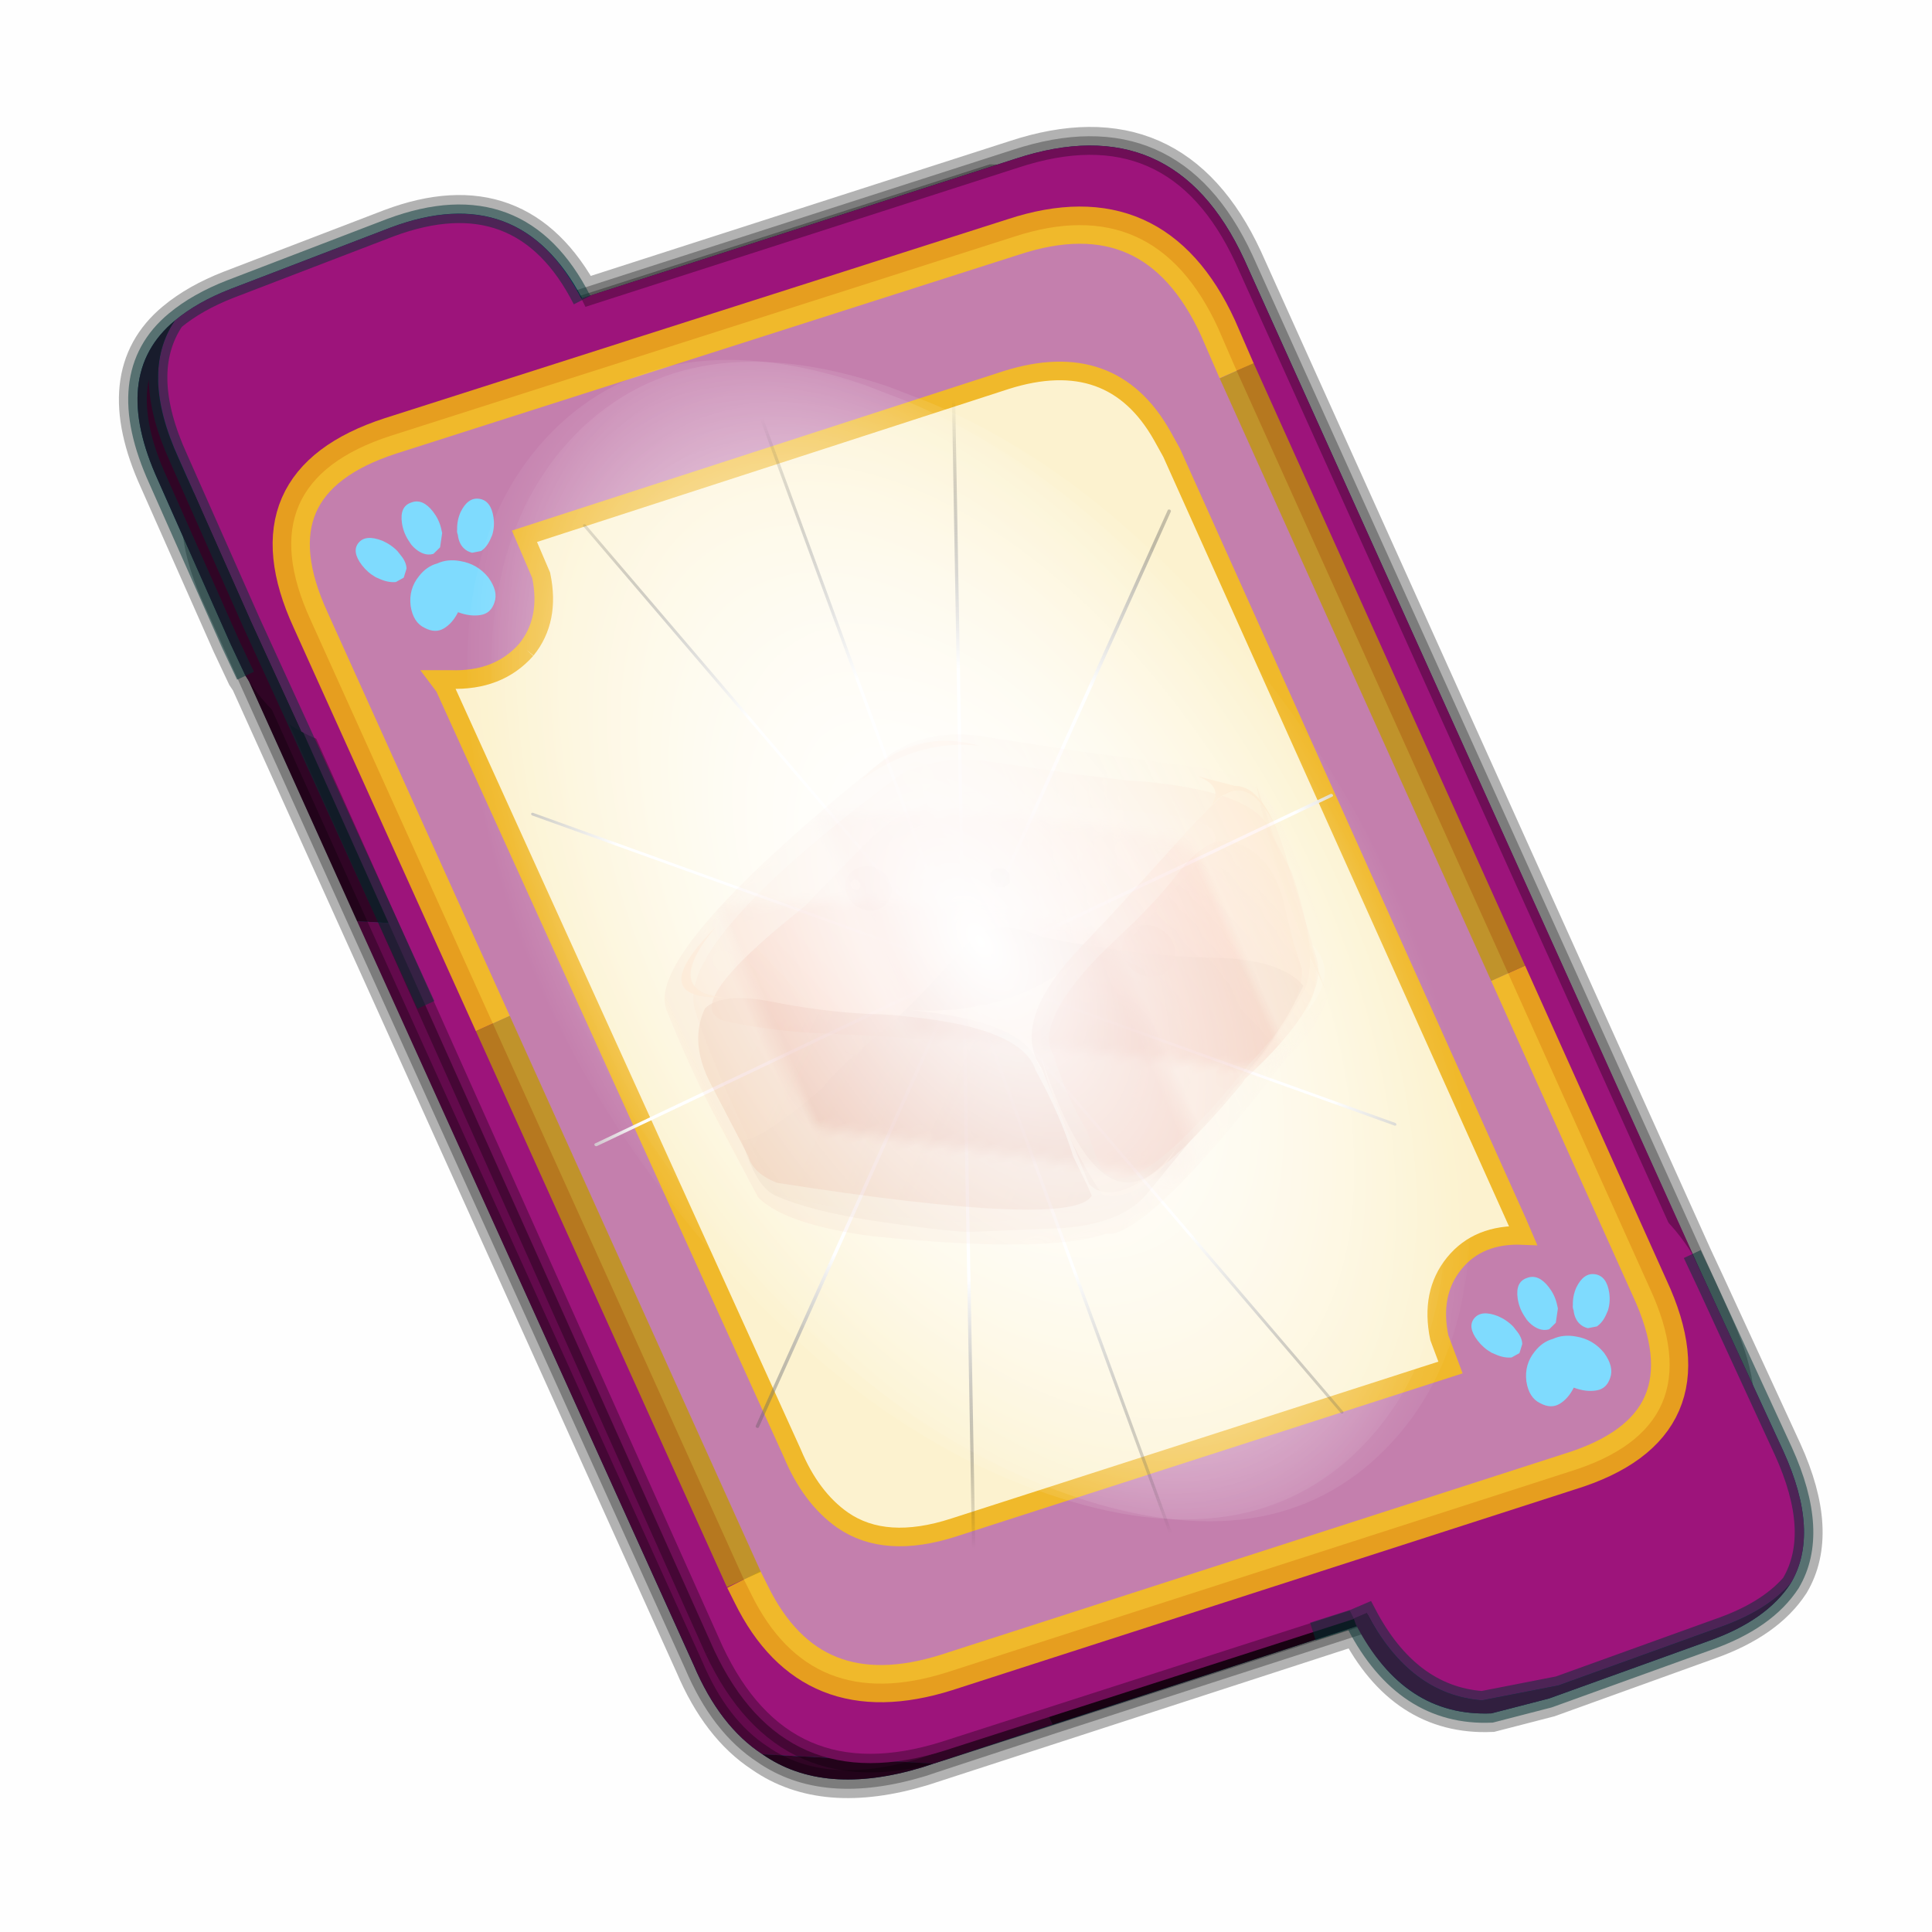 <?xml version='1.0' encoding='UTF-8'?>
<svg xmlns:xlink="http://www.w3.org/1999/xlink" xmlns="http://www.w3.org/2000/svg" version="1.1" width="60px" height="60px" viewBox="0.0 0.0 60.0 60.0"><defs><g id="c1"><path fill="#000000" fill-opacity="0.004" d="M0.0 0.0 L60.0 0.0 60.0 60.0 0.0 60.0 0.0 0.0"/></g><g id="c2"><path fill="#006699" stroke="none" d="M31.5 39.85 L19.8 43.65 Q17.15 44.45 15.5 43.3 14.35 42.55 13.65 40.9 L1.7 14.45 1.6 14.3 1.2 13.45 -0.75 9.05 Q-2.05 6.2 -0.3 4.75 0.3 4.25 1.2 3.9 L5.5 2.25 Q8.95 0.95 10.65 4.15 L22.3 0.4 Q26.55 -1.0 28.45 3.1 L40.55 29.95 40.9 30.7 42.95 35.15 Q43.95 37.35 43.15 38.7 42.5 39.7 40.95 40.25 L36.65 41.8 35.1 42.2 Q32.75 42.3 31.5 39.85"/><path fill="none" stroke="#000000" stroke-width="1.0" stroke-opacity="0.298" d="M31.5 39.85 L19.8 43.65 Q17.15 44.45 15.5 43.3 14.35 42.55 13.65 40.9 L1.7 14.45 1.6 14.3 1.2 13.45 -0.75 9.05 Q-2.05 6.2 -0.3 4.75 0.3 4.25 1.2 3.9 L5.5 2.25 Q8.95 0.95 10.65 4.15 L22.3 0.4 Q26.55 -1.0 28.45 3.1 L40.55 29.95 40.9 30.7 42.95 35.15 Q43.95 37.35 43.15 38.7 42.5 39.7 40.95 40.25 L36.65 41.8 35.1 42.2 Q32.75 42.3 31.5 39.85"/><path fill="#300525" stroke="none" d="M0.75 8.25 L29.8 9.75 25.55 0.9 Q26.9 1.6 27.8 3.55 L40.7 32.15 Q42.6 36.3 38.3 37.65 L23.3 42.5 13.15 21.4 4.6 20.9 0.7 12.25 Q-0.45 9.75 0.75 8.25 M20.1 43.55 L19.8 43.65 Q17.15 44.45 15.5 43.3 L20.1 43.55"/><path fill="#630a4c" stroke="none" d="M25.55 0.9 L29.8 9.75 0.75 8.25 Q1.45 7.3 3.1 6.75 L21.65 0.8 25.55 0.9 M4.6 20.9 L13.15 21.4 23.3 42.5 20.1 43.55 15.5 43.3 Q14.35 42.55 13.65 40.9 L4.6 20.9"/><path fill="none" stroke="#000000" stroke-width="0.5" stroke-opacity="0.302" d="M0.75 8.25 Q-0.45 9.75 0.7 12.25 L4.6 20.9 M23.3 42.5 L38.3 37.65 Q42.6 36.3 40.7 32.15 L27.8 3.55 Q26.9 1.6 25.55 0.9 L21.65 0.8 3.1 6.75 Q1.45 7.3 0.75 8.25 M20.1 43.55 L19.8 43.65 Q17.15 44.45 15.5 43.3 14.35 42.55 13.65 40.9 L4.6 20.9 M20.1 43.55 L23.3 42.5"/><path fill="#9d147b" stroke="none" d="M14.2 40.5 L1.35 11.8 Q-0.5 7.75 3.8 6.35 L22.3 0.4 Q26.55 -1.0 28.45 3.1 L41.35 31.7 Q43.25 35.85 38.9 37.25 L20.4 43.2 Q16.1 44.55 14.2 40.5"/><path fill="none" stroke="#000000" stroke-width="0.5" stroke-opacity="0.302" d="M14.2 40.5 L1.35 11.8 Q-0.5 7.75 3.8 6.35 L22.3 0.4 Q26.55 -1.0 28.45 3.1 L41.35 31.7 Q43.25 35.85 38.9 37.25 L20.4 43.2 Q16.1 44.55 14.2 40.5"/><path fill="#9d147b" stroke="none" d="M31.4 39.65 L31.3 39.45 31.25 39.4 29.25 34.95 Q27.55 31.2 31.25 29.85 L35.6 28.25 Q38.8 27.1 40.5 29.85 L40.9 30.7 42.95 35.15 Q43.95 37.35 43.15 38.7 42.5 39.45 41.2 39.9 L36.9 41.45 34.85 41.85 Q32.9 41.7 31.75 39.5 L31.4 39.65"/><path fill="#630a4c" stroke="none" d="M43.15 38.7 Q42.5 39.7 40.95 40.25 L36.65 41.8 35.1 42.2 Q32.75 42.3 31.45 39.8 L31.4 39.65 31.75 39.5 Q32.9 41.7 34.85 41.85 L36.9 41.45 41.2 39.9 Q42.5 39.45 43.15 38.7"/><path fill="none" stroke="#003333" stroke-width="0.5" stroke-opacity="0.51" d="M43.15 38.7 Q42.5 39.7 40.95 40.25 L36.65 41.8 35.1 42.2 Q32.75 42.3 31.45 39.8 L31.4 39.65 30.3 40.0 31.4 39.65 M40.5 29.85 L40.9 30.7 42.95 35.15 Q43.95 37.35 43.15 38.7 42.5 39.45 41.2 39.9 L36.9 41.45 34.85 41.85 Q32.9 41.7 31.75 39.5 L31.4 39.65"/><path fill="#9d147b" stroke="none" d="M10.65 4.2 L10.85 4.6 12.85 9.05 Q14.5 12.8 10.8 14.15 L6.5 15.8 Q4.5 16.6 3.1 15.8 L1.75 12.85 -0.2 8.45 Q-1.25 6.15 -0.3 4.75 0.3 4.25 1.2 3.9 L5.5 2.25 Q9.0 0.95 10.65 4.2"/><path fill="#300525" stroke="none" d="M-0.3 4.75 Q-1.25 6.15 -0.2 8.45 L1.75 12.85 3.1 15.8 Q2.25 15.35 1.6 14.3 L1.2 13.45 -0.75 9.05 Q-2.05 6.2 -0.3 4.75"/><path fill="none" stroke="#003333" stroke-width="0.5" stroke-opacity="0.51" d="M3.1 15.8 L6.45 23.15 M-0.3 4.75 Q0.3 4.25 1.2 3.9 L5.5 2.25 Q9.0 0.95 10.65 4.2 M3.1 15.8 L1.75 12.85 -0.2 8.45 Q-1.25 6.15 -0.3 4.75 -2.05 6.2 -0.75 9.05 L1.2 13.45 1.6 14.3"/><path fill="#fcf2cf" stroke="none" d="M9.15 13.6 Q9.8 12.8 9.55 11.6 L9.1 10.55 22.05 6.35 Q24.9 5.45 26.25 7.85 L26.5 8.3 35.8 29.0 35.95 29.35 Q34.75 29.3 34.1 30.1 33.45 30.9 33.7 32.1 L34.0 32.9 20.65 37.2 Q18.8 37.8 17.65 37.0 16.8 36.4 16.3 35.2 L6.95 14.6 6.8 14.4 7.1 14.4 Q8.4 14.45 9.15 13.6"/><path fill="#c47fad" stroke="none" d="M9.15 13.6 Q8.4 14.45 7.1 14.4 L6.8 14.4 6.95 14.6 16.3 35.2 Q16.8 36.4 17.65 37.0 18.8 37.8 20.65 37.2 L34.0 32.9 33.7 32.1 Q33.45 30.9 34.1 30.1 34.75 29.3 35.95 29.35 L35.8 29.0 26.5 8.3 26.25 7.85 Q24.9 5.45 22.05 6.35 L9.1 10.55 9.55 11.6 Q9.8 12.8 9.15 13.6 M28.25 6.1 L35.55 22.3 39.35 30.75 Q41.1 34.5 37.2 35.7 L20.45 41.1 Q16.8 42.25 15.2 39.0 L15.0 38.6 8.25 23.65 3.35 12.8 Q1.65 9.1 5.5 7.85 L22.25 2.5 Q26.05 1.25 27.75 4.95 L28.25 6.1"/><path fill="none" stroke="#ffcc00" stroke-width="1.0" stroke-opacity="0.749" d="M35.55 22.3 L39.35 30.75 Q41.1 34.5 37.2 35.7 L20.45 41.1 Q16.8 42.25 15.2 39.0 L15.0 38.6 M8.25 23.65 L3.35 12.8 Q1.65 9.1 5.5 7.85 L22.25 2.5 Q26.05 1.25 27.75 4.95 L28.25 6.1"/><path fill="none" stroke="#bf9900" stroke-width="1.0" stroke-opacity="0.749" d="M28.25 6.1 L35.55 22.3 M15.0 38.6 L8.25 23.65"/><path fill="none" stroke="#f0b92b" stroke-width="0.5" d="M9.15 13.6 Q9.8 12.8 9.55 11.6 L9.1 10.55 22.05 6.35 Q24.9 5.45 26.25 7.85 L26.5 8.3 35.8 29.0 35.95 29.35 Q34.75 29.3 34.1 30.1 33.45 30.9 33.7 32.1 L34.0 32.9 20.65 37.2 Q18.8 37.8 17.65 37.0 16.8 36.4 16.3 35.2 L6.95 14.6 6.8 14.4 7.1 14.4 Q8.4 14.45 9.15 13.6"/></g><g id="c3"><path fill="#7fdbfe" stroke="none" d="M10.75 4.9 Q10.75 4.6 10.9 4.35 11.25 3.45 11.95 2.75 13.3 1.5 14.35 2.1 15.4 2.7 14.95 4.45 14.7 5.4 14.1 6.15 L13.75 6.5 Q13.1 7.15 12.35 7.35 L11.4 7.2 Q10.95 6.9 10.75 6.4 10.5 5.75 10.75 4.9 M7.5 5.9 Q7.0 5.85 6.6 5.5 6.05 5.0 5.8 4.15 L5.7 3.6 Q5.55 2.65 5.8 1.7 6.25 0.0 7.5 0.0 L7.6 0.0 Q8.85 0.0 9.3 1.7 9.55 2.65 9.4 3.6 L9.3 4.15 8.5 5.5 7.6 5.9 7.5 5.9 M4.35 4.9 Q4.6 5.75 4.35 6.4 L3.7 7.2 2.75 7.35 Q2.0 7.15 1.35 6.5 L1.0 6.15 Q0.4 5.4 0.15 4.45 -0.3 2.7 0.75 2.1 1.8 1.5 3.15 2.75 3.85 3.45 4.2 4.35 L4.35 4.9 M5.5 13.7 Q4.45 13.9 3.65 12.95 2.75 12.0 3.2 10.25 3.7 8.5 5.25 7.6 6.4 6.9 7.55 7.0 8.75 6.9 9.9 7.6 11.45 8.5 11.95 10.25 12.35 12.0 11.5 12.95 10.7 13.9 9.65 13.7 8.55 13.5 7.55 12.6 6.55 13.5 5.5 13.7"/></g><g id="c4"><g><use transform="matrix(1.0,0.0,0.0,1.0,0.0,0.0)" xlink:href="#c3"/></g></g><radialGradient gradientUnits="userSpaceOnUse" r="819.2" cx="0" cy="0" spreadMethod="pad" gradientTransform="matrix(0.091,0.0,0.0,0.091,0.6,3.4)" id="gradient1"><stop offset="0.0" stop-color="#ffffff"/><stop offset="1.0" stop-color="#ffffff" stop-opacity="0.0"/></radialGradient><g id="c5"><path stroke="none" fill="url(#gradient1)" d="M36.65 -54.65 Q60.05 -42.0 69.75 -17.95 80.55 8.9 68.0 34.1 55.45 59.35 26.8 68.2 -1.8 77.05 -29.7 64.3 -57.6 51.6 -68.45 24.75 -79.3 -2.05 -66.75 -27.25 L-66.7 -27.3 Q-54.1 -52.5 -25.5 -61.4 3.1 -70.2 31.0 -57.5 L36.65 -54.65"/></g><g id="c6"><g><use transform="matrix(1.0,0.0,0.0,1.0,0.0,0.0)" xlink:href="#c5"/></g></g><radialGradient gradientUnits="userSpaceOnUse" r="819.2" cx="0" cy="0" spreadMethod="pad" gradientTransform="matrix(0.209,0.0,0.0,0.177,67.15,107.2)" id="gradient2"><stop offset="0.357" stop-color="#ffffff"/><stop offset="0.671" stop-opacity="0.0"/></radialGradient><g id="c7"><path fill="none" stroke-linejoin="round" stroke-linecap="round" stroke="url(#gradient2)" stroke-width="0.5" d="M136.55 165.8 L68.6 106.0 68.4 106.0 118.25 201.5 M68.3 105.8 L68.35 105.8 68.3 105.8 68.3 105.85 68.4 106.0 68.3 106.0 86.55 211.5 M68.3 105.8 L68.3 105.85 68.3 106.0 68.15 105.95 18.25 151.55 M68.3 105.85 L68.25 105.85 68.3 106.0 50.0 193.2 M68.25 105.85 L68.15 105.95 0.05 97.7 M68.3 105.85 L68.25 105.8 68.25 105.85 M68.25 105.8 L68.2 105.7 0.0 45.7 M68.3 105.8 L68.25 105.75 68.25 105.8 M68.25 105.75 L68.2 105.7 18.25 10.05 M68.6 106.0 L68.35 105.8 118.25 60.15 M86.6 18.35 L68.3 105.8 M136.6 114.25 L68.6 106.0 M68.25 105.75 L49.95 0.05"/></g><g id="c8"><g><use transform="matrix(1.0,0.0,0.0,1.0,0.0,0.0)" xlink:href="#c7"/></g></g><g id="c9"><g><use transform="matrix(1.0,0.0,0.0,1.0,0.0,0.0)" xlink:href="#c2"/></g><g><use transform="matrix(0.239,-0.087,0.1,0.234,34.25,31.15)" xlink:href="#c4"/></g><g><use transform="matrix(0.239,-0.087,0.1,0.234,4.25,10.3)" xlink:href="#c4"/></g><g><use transform="matrix(0.141,-0.038,0.111,0.226,20.25,20.65)" filter="url(#filter7)" xlink:href="#c6"/></g><g><use transform="matrix(-0.155,0.051,0.084,0.147,22.6,3.15)" filter="url(#filter8)" xlink:href="#c8"/></g></g><filter id="filter7"><feColorMatrix in="SourceGraphic" type="matrix" values="0.0 0.0 0.0 0.0 0.797 0.0 0.0 0.0 0.0 0.598 0.0 0.0 0.0 0.0 0.199 0.0 0.0 0.0 1.0 0.0" result="cxform"/><feComposite operator="in" in2="SourceGraphic" result="color-xform"/></filter><filter id="filter8"><feColorMatrix in="SourceGraphic" type="matrix" values="0.0 0.0 0.0 0.0 0.996 0.0 0.0 0.0 0.0 0.996 0.0 0.0 0.0 0.0 0.996 0.0 0.0 0.0 1.0 0.0" result="cxform"/><feComposite operator="in" in2="SourceGraphic" result="color-xform"/></filter><g id="c10"><path fill="#ffffff" fill-opacity="0.2" d="M30.5 -0.45 L38.45 3.35 37.45 3.6 37.45 24.85 10.8 37.7 8.5 37.7 8.7 38.2 1.1 33.7 -0.9 28.85 -0.9 12.5 8.8 3.35 21.7 -0.45 30.5 -0.45"/></g><linearGradient gradientUnits="userSpaceOnUse" x1="-819.2" x2="819.2" spreadMethod="pad" gradientTransform="matrix(0.017,0.001,0.0,0.024,15.15,22.9)" id="gradient3"><stop offset="0.0" stop-color="#f79580" stop-opacity="0.502"/><stop offset="1.0" stop-color="#db5636" stop-opacity="0.502"/></linearGradient><linearGradient gradientUnits="userSpaceOnUse" x1="-819.2" x2="819.2" spreadMethod="pad" gradientTransform="matrix(0.005,-0.003,0.012,0.021,18.7,13.5)" id="gradient4"><stop offset="0.0" stop-color="#ffffff" stop-opacity="0.0"/><stop offset="1.0" stop-color="#ffffff" stop-opacity="0.29"/></linearGradient><linearGradient gradientUnits="userSpaceOnUse" x1="-819.2" x2="819.2" spreadMethod="pad" gradientTransform="matrix(-0.003,0.02,-0.024,-0.005,23.55,33.55)" id="gradient5"><stop offset="0.0" stop-color="#522014" stop-opacity="0.702"/><stop offset="1.0" stop-color="#a34028" stop-opacity="0.702"/></linearGradient><linearGradient gradientUnits="userSpaceOnUse" x1="-819.2" x2="819.2" spreadMethod="pad" gradientTransform="matrix(0.018,0,0.0,0.026,14.7,22.1)" id="gradient6"><stop offset="0.133" stop-color="#fcdbd8" stop-opacity="0.282"/><stop offset="0.925" stop-color="#ebab9c" stop-opacity="0.663"/></linearGradient><linearGradient gradientUnits="userSpaceOnUse" x1="-819.2" x2="819.2" spreadMethod="pad" gradientTransform="matrix(0.02,0.009,-0.008,0.022,23.55,39.6)" id="gradient7"><stop offset="0.0" stop-color="#ffd0cc" stop-opacity="0.302"/><stop offset="1.0" stop-color="#db2d02" stop-opacity="0.502"/></linearGradient><linearGradient gradientUnits="userSpaceOnUse" x1="-819.2" x2="819.2" spreadMethod="pad" gradientTransform="matrix(-0.015,0.016,-0.017,-0.016,41.7,34.75)" id="gradient8"><stop offset="0.0" stop-color="#bd1f00" stop-opacity="0.6"/><stop offset="1.0" stop-color="#a31b00"/></linearGradient><linearGradient gradientUnits="userSpaceOnUse" x1="-819.2" x2="819.2" spreadMethod="pad" gradientTransform="matrix(0.016,0.007,-0.009,0.024,14.8,34.65)" id="gradient9"><stop offset="0.0" stop-color="#ff846b" stop-opacity="0.302"/><stop offset="1.0" stop-color="#b8482e"/></linearGradient><radialGradient gradientUnits="userSpaceOnUse" r="819.2" cx="0" cy="0" spreadMethod="pad" gradientTransform="matrix(-0.032,-0,0.0,0.034,22.55,31.3)" id="gradient10"><stop offset="0.0" stop-color="#bf2000" stop-opacity="0.714"/><stop offset="1.0" stop-color="#ff422e" stop-opacity="0.0"/></radialGradient><g id="c11"><path stroke="none" fill="url(#gradient3)" d="M54.85 34.3 L54.85 34.55 54.75 34.65 54.45 34.85 Q42.5 42.7 34.3 44.05 L33.2 43.85 31.2 44.7 Q27.15 45.9 22.85 43.3 L22.3 42.95 21.65 42.55 Q12.1 39.15 4.45 32.6 L4.2 32.4 Q1.6 30.0 0.9 21.9 L1.15 18.15 Q0.6 14.25 9.5 10.05 L11.0 9.4 14.7 7.55 21.3 4.0 Q25.2 1.85 29.15 2.35 53.75 10.2 54.65 16.5 55.3 21.25 54.85 34.3"/><path stroke="none" fill="url(#gradient4)" d="M28.25 5.55 L27.8 9.45 Q26.75 16.45 26.55 24.4 27.0 30.0 24.9 31.65 22.8 33.25 18.9 35.3 L10.9 39.3 6.45 41.5 5.95 41.55 5.3 41.55 Q2.3 41.0 2.1 38.9 L2.7 18.65 2.65 17.8 Q2.65 14.2 8.05 11.05 8.7 10.6 9.45 10.3 L13.2 8.35 21.0 4.2 22.4 3.35 24.0 2.6 25.55 1.95 Q27.9 1.5 28.25 5.55"/><path stroke="none" fill="url(#gradient5)" d="M40.5 23.9 Q44.45 25.45 46.3 26.45 L47.15 26.95 Q54.05 29.65 55.55 29.05 56.1 33.35 54.85 34.7 52.55 37.05 47.6 39.75 42.7 42.4 40.4 43.35 L32.45 45.75 Q27.35 47.05 24.25 45.15 L20.35 42.8 18.4 41.65 11.0 37.25 Q7.45 35.15 4.05 31.95 4.95 28.95 10.6 26.9 16.3 24.8 23.6 20.35 26.9 16.9 30.4 18.95 36.45 22.35 40.5 23.9"/><path stroke="none" fill="url(#gradient6)" d="M57.0 15.8 Q57.2 21.4 56.9 25.85 L56.3 34.3 56.25 34.5 Q54.9 37.6 48.3 41.0 34.7 47.5 29.15 47.45 L28.6 47.65 Q24.4 48.0 8.95 38.2 L8.05 37.65 Q2.7 35.2 0.85 31.0 -0.25 20.4 0.1 17.2 -0.45 13.0 4.6 10.4 L10.2 7.45 13.85 5.55 21.05 1.6 Q25.2 -0.75 29.35 0.35 56.8 10.15 57.0 15.8"/><path fill="#fad3a4" fill-opacity="0.302" d="M22.65 27.05 L22.85 26.45 22.65 25.9 Q22.4 25.65 22.1 25.65 21.75 25.65 21.5 25.9 L21.3 26.4 21.5 27.05 22.1 27.3 22.65 27.05"/><path fill="#a32020" fill-opacity="0.271" d="M15.4 22.15 Q16.4 22.1 17.05 22.85 17.7 23.6 17.7 24.55 17.7 25.6 17.05 26.25 16.4 26.95 15.4 26.95 14.5 26.95 13.85 26.25 13.15 25.55 13.15 24.5 13.15 23.55 13.85 22.8 14.5 22.15 15.4 22.15"/><path fill="#fad3a4" fill-opacity="0.2" d="M17.85 10.9 L17.35 10.7 16.9 10.9 16.7 11.45 16.9 11.95 Q17.1 12.15 17.35 12.15 L17.85 11.95 18.05 11.45 17.85 10.9"/><path fill="#fad3a4" fill-opacity="0.4" d="M27.05 4.05 Q27.4 4.45 27.95 4.45 28.5 4.45 28.9 4.05 29.25 3.65 29.25 3.05 29.25 2.5 28.9 2.1 28.5 1.7 27.95 1.7 27.4 1.7 27.05 2.1 26.65 2.5 26.65 3.05 26.65 3.65 27.05 4.05"/><path fill="#fad3a4" fill-opacity="0.141" d="M30.75 10.2 Q31.15 10.2 31.4 10.5 L31.7 11.25 31.4 11.9 30.75 12.2 30.1 11.95 Q29.8 11.65 29.8 11.2 29.8 10.8 30.1 10.55 30.35 10.25 30.75 10.2"/><path fill="#fac6a4" fill-opacity="0.2" d="M22.35 33.95 L22.5 34.25 22.35 34.6 22.05 34.7 21.75 34.6 21.65 34.25 21.75 33.95 22.05 33.85 22.35 33.95"/><path fill="#efb1b1" fill-opacity="0.302" d="M22.35 33.95 L22.05 33.85 21.75 33.95 21.65 34.25 21.75 34.6 22.05 34.7 22.35 34.6 22.5 34.25 22.35 33.95 M22.5 33.55 Q23.0 34.15 23.0 34.9 23.0 35.7 22.5 36.25 21.95 36.8 21.2 36.8 20.45 36.75 19.95 36.2 19.4 35.65 19.4 34.9 19.4 34.1 19.95 33.5 20.45 33.0 21.2 33.05 21.95 33.05 22.5 33.55"/><path fill="#fad3a4" fill-opacity="0.302" d="M50.6 12.25 Q50.2 12.25 49.9 12.55 49.6 12.85 49.6 13.25 49.6 13.65 49.9 13.95 50.2 14.25 50.6 14.25 L51.25 13.95 51.55 13.25 51.25 12.55 Q50.95 12.25 50.6 12.25"/><path fill="#d63939" fill-opacity="0.502" d="M13.65 38.7 Q14.05 38.75 14.35 38.4 14.7 38.15 14.7 37.7 L14.35 36.8 13.65 36.45 Q13.15 36.45 12.85 36.8 12.55 37.15 12.55 37.6 12.55 38.05 12.85 38.4 L13.65 38.7 M12.85 37.25 L12.95 37.05 Q13.0 36.95 13.1 36.95 L13.3 37.05 13.35 37.25 13.3 37.4 13.1 37.5 12.95 37.4 12.85 37.25"/><path fill="#fac6a4" fill-opacity="0.502" d="M12.85 37.25 L12.95 37.4 13.1 37.5 13.3 37.4 13.35 37.25 13.3 37.05 13.1 36.95 Q13.0 36.95 12.95 37.05 L12.85 37.25"/><path fill="#380c0c" fill-opacity="0.302" d="M24.05 14.0 L24.3 14.75 24.95 15.0 25.55 14.75 25.8 14.05 25.55 13.4 Q25.3 13.15 24.95 13.15 24.6 13.15 24.3 13.4 24.05 13.65 24.05 14.0"/><path fill="#fad3a4" fill-opacity="0.2" d="M27.95 33.45 L27.45 33.25 27.0 33.45 26.8 34.0 27.0 34.5 27.45 34.7 27.95 34.5 28.15 34.0 27.95 33.45"/><path fill="#fad3a4" fill-opacity="0.4" d="M30.6 26.55 Q30.95 26.95 31.5 26.95 32.05 26.95 32.45 26.55 32.8 26.15 32.8 25.55 32.8 25.0 32.45 24.6 32.05 24.2 31.5 24.2 30.95 24.2 30.6 24.6 30.2 25.0 30.2 25.55 30.2 26.15 30.6 26.55"/><path fill="#fad5a4" fill-opacity="0.502" d="M40.75 32.75 Q41.15 32.75 41.45 33.05 L41.7 33.75 41.45 34.45 40.75 34.75 Q40.4 34.75 40.1 34.45 39.8 34.15 39.8 33.75 39.8 33.35 40.1 33.05 40.4 32.75 40.75 32.75"/><path fill="#fad3a4" fill-opacity="0.302" d="M43.05 23.05 Q42.65 23.05 42.35 23.35 42.05 23.65 42.05 24.05 42.05 24.45 42.35 24.75 L43.05 25.05 43.7 24.75 44.0 24.05 43.7 23.35 Q43.4 23.05 43.05 23.05"/><path fill="#380c0c" fill-opacity="0.302" d="M29.9 39.95 L30.15 40.7 30.8 40.95 31.4 40.7 31.65 40.0 31.4 39.35 30.8 39.1 30.15 39.35 Q29.9 39.6 29.9 39.95"/><path fill="#fac6a4" fill-opacity="0.251" d="M37.35 10.15 L37.45 10.5 37.35 10.85 37.0 11.0 36.7 10.85 36.55 10.5 36.7 10.15 Q36.8 10.05 37.0 10.05 L37.35 10.15"/><path fill="#962020" fill-opacity="0.282" d="M37.35 10.15 L37.0 10.05 Q36.8 10.05 36.7 10.15 L36.55 10.5 36.7 10.85 37.0 11.0 37.35 10.85 37.45 10.5 37.35 10.15 M36.1 9.15 Q36.9 9.15 37.45 9.7 38.05 10.4 38.05 11.25 38.05 12.1 37.45 12.65 36.9 13.25 36.1 13.25 35.25 13.25 34.7 12.65 34.1 12.05 34.1 11.2 34.1 10.35 34.7 9.7 35.25 9.1 36.1 9.15"/><path stroke="none" fill="url(#gradient7)" d="M29.1 5.75 Q31.1 5.45 36.05 7.95 L41.95 10.9 Q56.5 16.0 52.4 18.55 49.85 20.15 46.65 21.6 L39.85 24.4 38.05 25.2 36.7 25.8 Q29.5 28.85 22.75 26.3 L21.3 25.55 17.55 23.55 9.75 19.3 8.25 18.45 Q7.5 18.05 6.75 17.75 4.9 16.5 6.65 14.95 L8.6 13.65 Q12.75 11.6 16.3 10.1 L19.5 8.2 Q21.0 7.2 22.65 6.65 26.0 4.8 29.1 5.75"/><path stroke="none" fill="url(#gradient8)" d="M56.05 23.45 L55.6 30.6 Q55.85 32.2 54.2 33.7 31.7 46.1 28.95 43.8 L28.95 42.65 29.05 39.9 Q28.6 36.15 29.0 31.5 28.55 27.55 37.3 23.35 L38.75 22.65 40.75 21.85 Q44.5 20.3 48.15 18.05 51.8 15.85 53.8 16.75 56.35 19.2 56.05 23.45"/><path fill="#ff8b5c" fill-opacity="0.702" d="M49.95 10.1 Q58.55 14.25 51.85 16.35 56.75 14.1 49.95 10.1 M32.8 1.75 Q26.55 -0.15 21.85 2.2 26.7 -1.35 32.8 1.75"/><path fill="#ffffff" fill-opacity="0.702" d="M1.9 28.5 Q2.2 32.0 4.85 34.35 0.5 31.85 1.9 28.5"/><path fill="#ffb894" fill-opacity="0.702" d="M27.65 31.75 Q28.45 27.25 21.85 23.35 29.2 26.05 37.0 22.8 28.1 27.0 28.6 31.0 28.15 35.6 28.65 39.4 L28.6 40.75 27.65 31.75"/><path fill="#ffba95" stroke="none" d="M5.1 11.05 Q3.25 12.75 5.2 14.05 4.25 13.45 3.45 13.35 0.85 12.85 0.55 17.3 0.6 13.55 2.4 12.95 L5.1 11.05"/><path stroke="none" fill="url(#gradient9)" d="M8.45 15.7 L16.9 20.25 21.0 22.35 22.55 23.2 Q28.5 26.65 28.55 30.55 L28.45 31.5 28.75 42.75 Q27.05 46.95 13.5 39.05 L12.55 38.5 12.25 38.25 Q2.35 34.0 1.95 29.85 L0.95 21.5 Q0.55 18.95 0.55 17.15 0.85 12.85 3.45 13.3 L5.2 14.05 6.85 14.85 8.45 15.7"/><path fill="#f7b194" fill-opacity="0.502" d="M28.05 30.4 Q29.25 37.3 28.05 44.05 24.9 45.8 20.35 42.2 29.9 48.6 28.05 30.4 M2.4 32.85 L2.2 30.4 0.6 13.35 Q2.45 21.75 2.45 30.4 L2.4 32.85"/><path stroke="none" fill="url(#gradient10)" d="M5.05 17.35 Q6.8 16.65 10.05 18.65 13.3 20.7 16.65 22.15 L18.4 22.95 19.7 23.55 Q27.45 27.45 27.0 30.8 27.45 34.8 27.0 38.05 L27.15 40.35 27.2 41.75 Q26.35 46.25 11.35 37.1 L10.2 36.5 Q4.75 33.6 3.55 30.45 L3.3 28.0 2.7 24.6 Q1.65 19.4 5.05 17.35"/></g><g id="c12"><g><use transform="matrix(1.0,0.0,0.0,1.0,0.0,0.0)" xlink:href="#c11"/></g></g><g id="c13"><path fill="#ffffff" fill-opacity="0.2" d="M48.95 8.4 Q50.15 19.95 49.0 30.0 L21.45 44.6 19.45 44.45 19.2 44.45 Q13.6 42.3 8.75 38.4 L8.1 36.6 8.1 17.85 8.85 16.1 Q22.0 7.4 38.8 3.25 L39.15 3.15 49.7 8.2 48.95 8.4"/></g><g id="c14"><path fill="#ffffff" fill-opacity="0.2" d="M48.25 44.15 L28.2 48.2 19.95 45.85 18.45 41.7 18.45 22.95 19.2 21.2 Q32.55 12.35 49.65 8.25 L57.6 12.65 57.6 35.45 48.25 44.15"/></g><g id="c15"><mask id="mask10"><use transform="matrix(1.0,0.0,0.0,1.0,0.0,0.0)" xlink:href="#c10"/></mask><g mask="url(#mask10)"><use transform="matrix(1.0,0.0,0.0,0.999,0.0,0.0)" xlink:href="#c12"/></g><mask id="mask13"><use transform="matrix(1.0,0.0,0.0,1.0,0.0,0.0)" xlink:href="#c13"/></mask><g mask="url(#mask13)"><use transform="matrix(1.0,0.0,0.0,0.999,0.0,0.0)" filter="url(#filter13)" xlink:href="#c12"/></g><mask id="mask14"><use transform="matrix(1.0,0.0,0.0,1.0,0.0,0.0)" xlink:href="#c14"/></mask><g mask="url(#mask14)"><use transform="matrix(1.0,0.0,0.0,0.999,0.0,0.0)" filter="url(#filter15)" xlink:href="#c12"/></g></g><filter id="filter13"><feColorMatrix in="SourceGraphic" type="matrix" values="0.438 0.0 0.0 0.0 0.113 0.0 0.438 0.0 0.0 0.445 0.0 0.0 0.438 0.0 0.0 0.0 0.0 0.0 1.0 0.0" result="cxform"/><feComposite operator="in" in2="SourceGraphic" result="color-xform"/></filter><filter id="filter15"><feColorMatrix in="SourceGraphic" type="matrix" values="0.379 0.0 0.0 0.0 0.125 0.0 0.379 0.0 0.0 0.492 0.0 0.0 0.379 0.0 0.617 0.0 0.0 0.0 1.0 0.0" result="cxform"/><feComposite operator="in" in2="SourceGraphic" result="color-xform"/></filter><g id="c16"><g><use transform="matrix(1.961,0.0,0.0,1.962,4.2,19.1)" xlink:href="#c15"/></g></g><g id="c17"><g><use transform="matrix(1.0,0.0,0.0,1.0,6.3,53.35)" xlink:href="#c9"/></g><g><use transform="matrix(-0.146,0.049,0.062,0.14,33.05,63.95)" xlink:href="#c16"/></g><g><use transform="matrix(0.141,-0.038,0.111,0.226,27.2,74.05)" filter="url(#filter19)" xlink:href="#c6"/></g></g><filter id="filter19"><feColorMatrix in="SourceGraphic" type="matrix" values="1.0 0.0 0.0 0.0 0.0 0.0 1.0 0.0 0.0 0.0 0.0 0.0 1.0 0.0 0.0 0.0 0.0 0.0 0.23 0.0" result="cxform"/><feComposite operator="in" in2="SourceGraphic" result="color-xform"/></filter></defs><g><g><use transform="matrix(1.0,0.0,0.0,1.0,0.0,0.0)" xlink:href="#c1"/></g><g><use transform="matrix(1.155,0.0,0.0,1.155,-1.5,-57.15)" xlink:href="#c17"/></g></g></svg>
